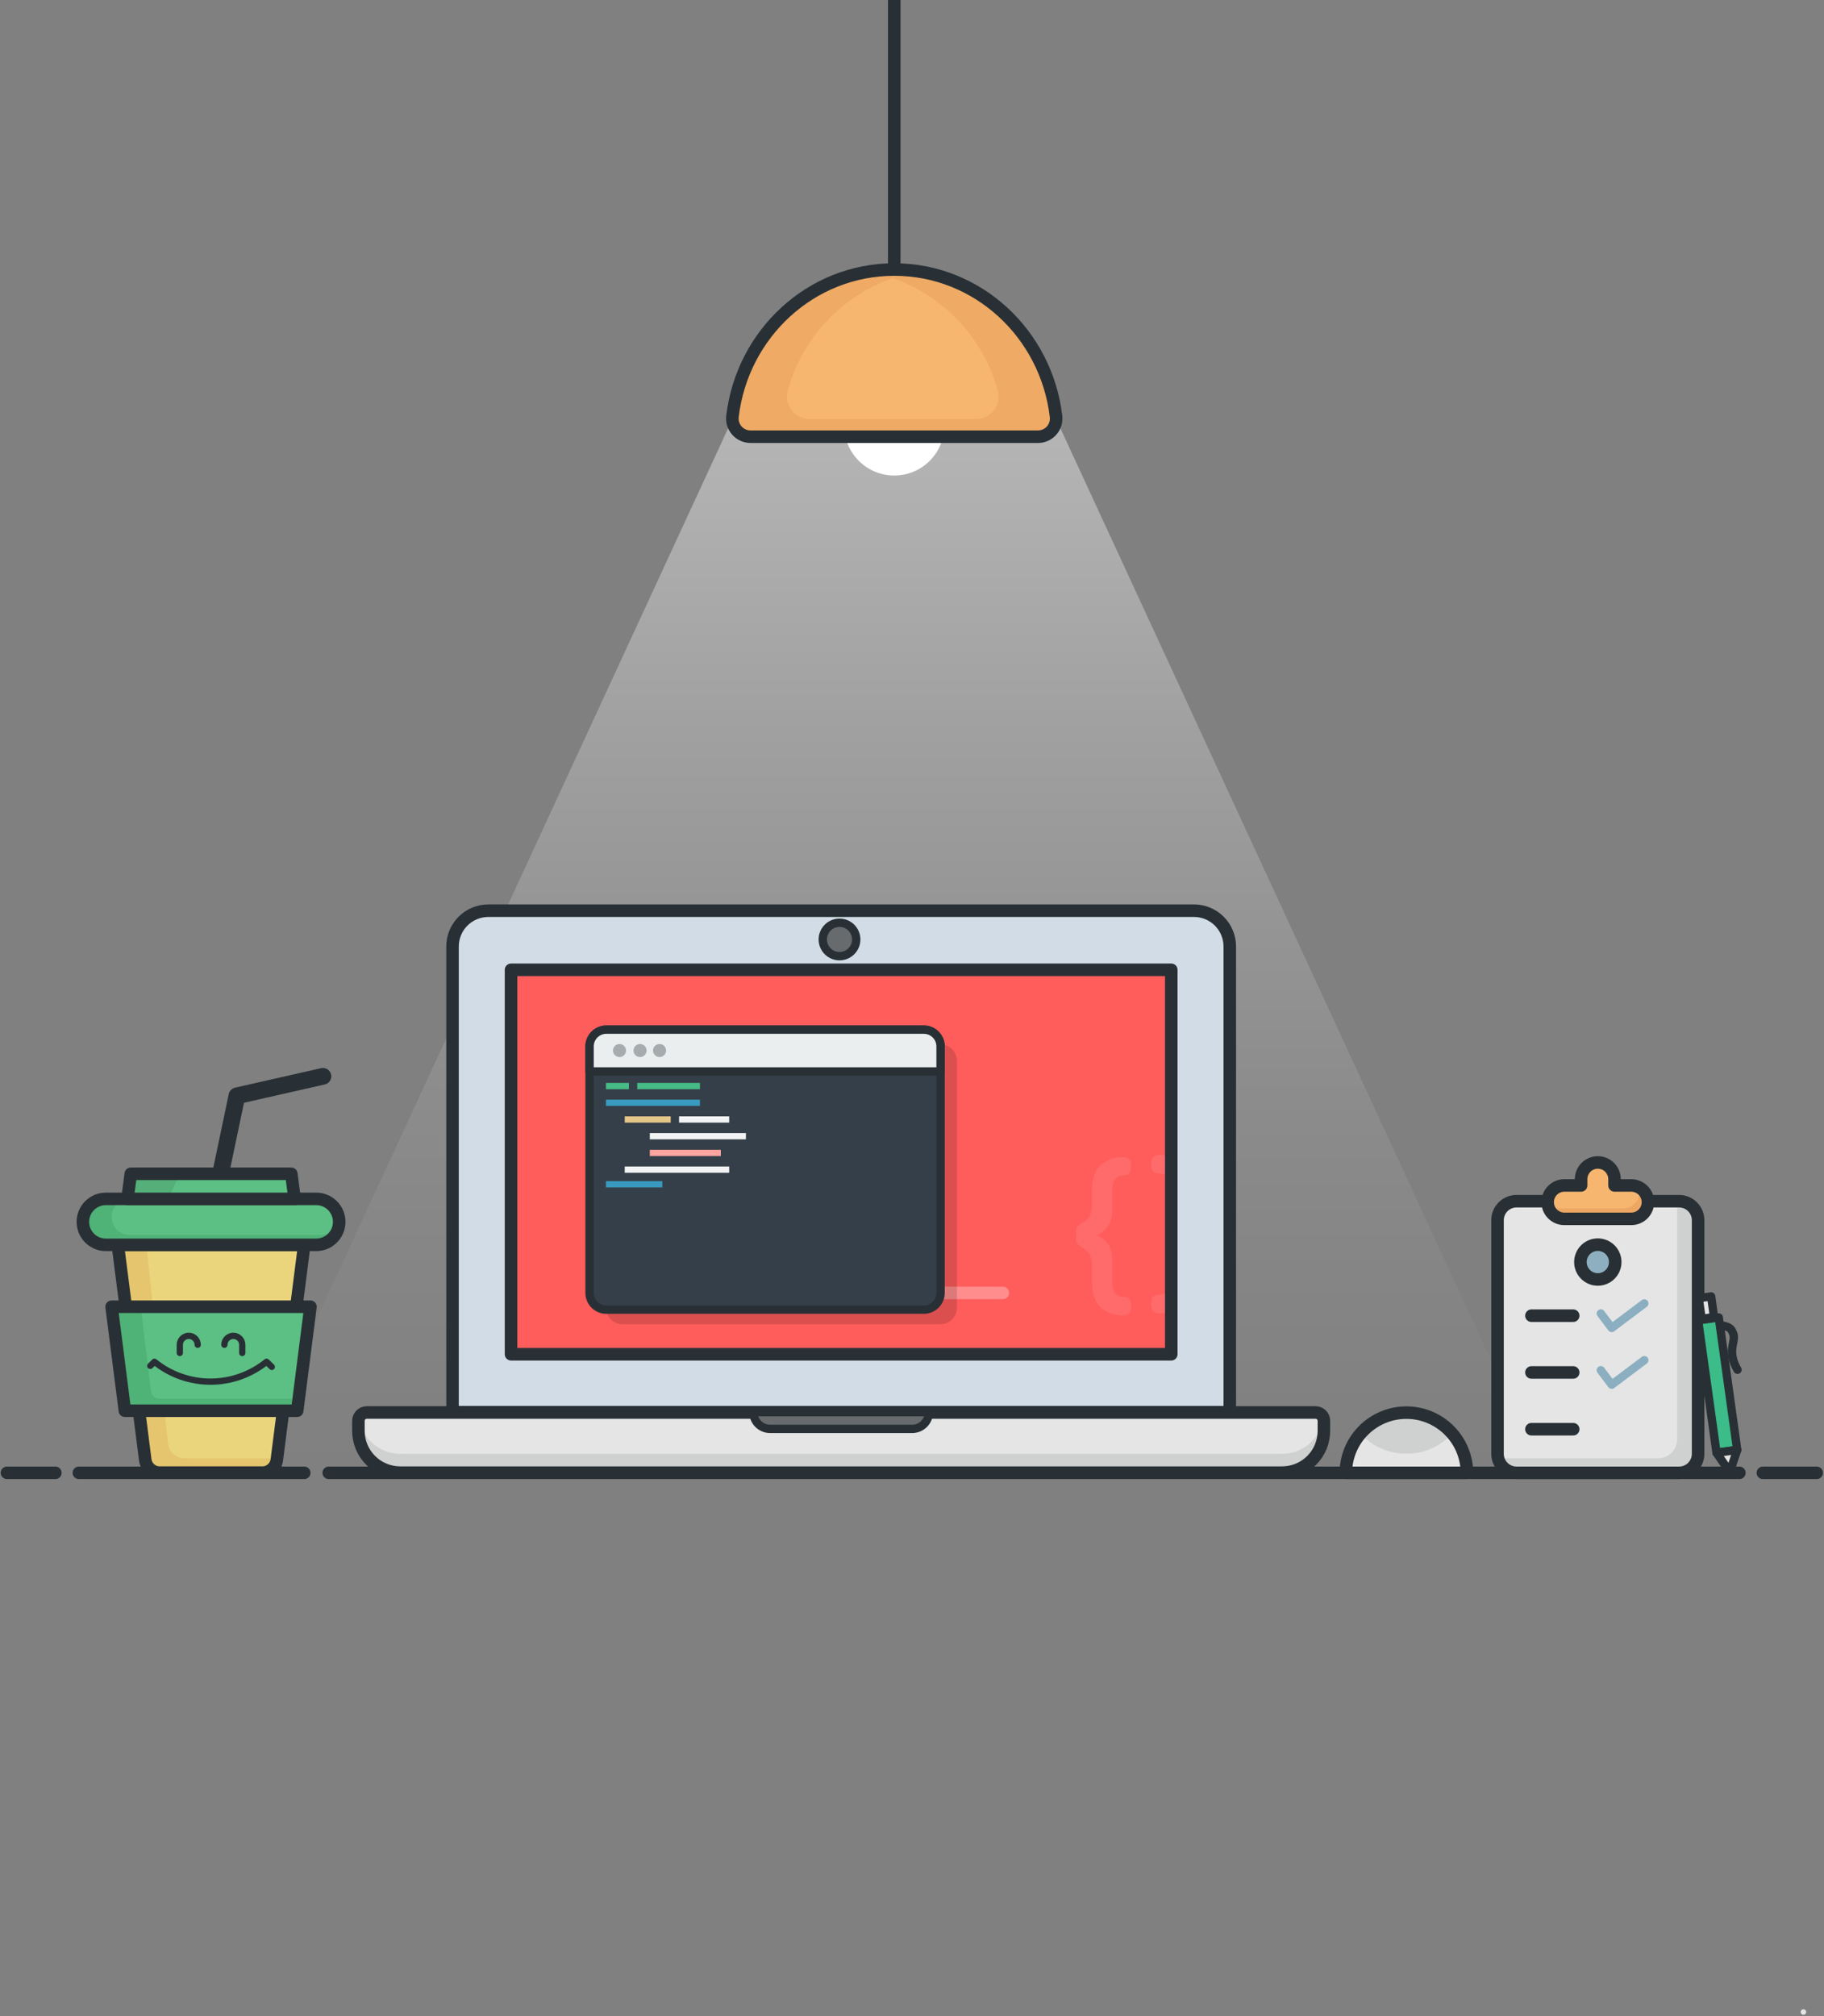 <svg width="873" height="965" viewBox="0 0 873 965" fill="none" xmlns="http://www.w3.org/2000/svg">
<rect x="0" y="0" width="873" height="965" fill="#808080" stroke="none"/>
<path d="M861.83 962.934C861.83 962.582 861.97 962.244 862.219 961.995C862.468 961.746 862.806 961.606 863.158 961.606C863.51 961.606 863.848 961.746 864.097 961.995C864.346 962.244 864.486 962.582 864.486 962.934C864.486 963.286 864.346 963.624 864.097 963.873C863.848 964.122 863.51 964.262 863.158 964.262C862.806 964.262 862.468 964.122 862.219 963.873C861.97 963.624 861.83 963.286 861.83 962.934V962.934Z" fill="#E5E5E5"/>
<path style="mix-blend-mode:overlay" opacity="0.43" d="M736.971 701.562H119.043L350.014 201.676H506L736.971 701.562Z" fill="url(#paint0_linear)"/>
<path d="M105.562 561.774L113.394 524.448L154.562 515.115" stroke="#283035" stroke-width="8" stroke-linecap="round" stroke-linejoin="round"/>
<path d="M233.7 435.853H571.478C576.017 435.853 580.369 437.656 583.579 440.865C586.788 444.075 588.591 448.427 588.591 452.966V675.853H216.591V452.965C216.591 448.427 218.394 444.075 221.602 440.866C224.811 437.657 229.162 435.854 233.7 435.853V435.853Z" fill="#D2DCE6"/>
<path d="M233.7 435.853H571.478C576.017 435.853 580.369 437.656 583.579 440.865C586.788 444.075 588.591 448.427 588.591 452.966V675.853H216.591V452.965C216.591 448.427 218.394 444.075 221.602 440.866C224.811 437.657 229.162 435.854 233.7 435.853V435.853Z" stroke="#283035" stroke-width="6" stroke-linecap="round" stroke-linejoin="round"/>
<path d="M560.591 648.136V464.136H244.591V648.136H560.591Z" fill="#FF5C5C"/>
<path opacity="0.3" d="M428.007 618.781H480.007" stroke="white" stroke-width="6" stroke-linecap="round" stroke-linejoin="round"/>
<g opacity="0.3">
<path opacity="0.3" d="M554.78 561.585C555.781 561.522 556.774 561.798 557.599 562.368C558.423 562.938 559.032 563.77 559.327 564.728V553.273C558.229 552.952 557.091 552.786 555.947 552.781H554.78C552.264 552.781 551.006 554.039 551.007 556.554V557.9C551.007 560.327 552.264 561.585 554.78 561.585Z" fill="white"/>
<path opacity="0.3" d="M559.327 616.494C559.027 617.448 558.416 618.273 557.592 618.838C556.767 619.404 555.778 619.677 554.78 619.614C552.264 619.614 551.006 620.871 551.007 623.386V624.734C551.007 627.249 552.265 628.506 554.78 628.507H555.947C557.091 628.502 558.229 628.336 559.327 628.015V616.494Z" fill="white"/>
</g>
<path d="M560.591 648.136V464.136H244.591V648.136H560.591Z" stroke="#283035" stroke-width="6" stroke-linecap="round" stroke-linejoin="round"/>
<path d="M175.543 676H629.643C630.704 676 631.721 676.421 632.471 677.172C633.222 677.922 633.643 678.939 633.643 680V684.791C633.643 690.095 631.536 695.182 627.785 698.933C624.034 702.684 618.947 704.791 613.643 704.791H191.543C186.239 704.791 181.152 702.684 177.401 698.933C173.65 695.182 171.543 690.095 171.543 684.791V680C171.543 678.939 171.964 677.922 172.715 677.172C173.465 676.421 174.482 676 175.543 676Z" fill="#E5E5E5"/>
<path d="M613.639 695.787H191.539C186.743 695.784 182.108 694.056 178.48 690.919C174.852 687.782 172.474 683.445 171.778 678.7C171.627 679.117 171.548 679.556 171.543 680V684.791C171.543 690.095 173.65 695.182 177.401 698.933C181.152 702.684 186.239 704.791 191.543 704.791H613.643C618.947 704.791 624.034 702.684 627.785 698.933C631.536 695.182 633.643 690.095 633.643 684.791V680C633.638 679.556 633.559 679.117 633.408 678.7C632.712 683.447 630.332 687.784 626.703 690.922C623.073 694.059 618.436 695.786 613.639 695.787V695.787Z" fill="#CFD1D0"/>
<path d="M175.543 676H629.643C630.704 676 631.721 676.421 632.471 677.172C633.222 677.922 633.643 678.939 633.643 680V684.791C633.643 690.095 631.536 695.182 627.785 698.933C624.034 702.684 618.947 704.791 613.643 704.791H191.543C186.239 704.791 181.152 702.684 177.401 698.933C173.65 695.182 171.543 690.095 171.543 684.791V680C171.543 678.939 171.964 677.922 172.715 677.172C173.465 676.421 174.482 676 175.543 676Z" stroke="#283035" stroke-width="6" stroke-linecap="round" stroke-linejoin="round"/>
<path d="M360.591 675.853H444.591C444.591 677.975 443.748 680.01 442.248 681.51C440.748 683.01 438.713 683.853 436.591 683.853H368.591C366.469 683.853 364.434 683.01 362.934 681.51C361.434 680.01 360.591 677.975 360.591 675.853Z" fill="#686B6D"/>
<path d="M360.591 675.853H444.591C444.591 677.975 443.748 680.01 442.248 681.51C440.748 683.01 438.713 683.853 436.591 683.853H368.591C366.469 683.853 364.434 683.01 362.934 681.51C361.434 680.01 360.591 677.975 360.591 675.853Z" stroke="#283035" stroke-width="4" stroke-linecap="round" stroke-linejoin="round"/>
<path d="M401.804 457.619C406.222 457.619 409.804 454.037 409.804 449.619C409.804 445.201 406.222 441.619 401.804 441.619C397.386 441.619 393.804 445.201 393.804 449.619C393.804 454.037 397.386 457.619 401.804 457.619Z" fill="#686B6D"/>
<path d="M401.804 457.619C406.222 457.619 409.804 454.037 409.804 449.619C409.804 445.201 406.222 441.619 401.804 441.619C397.386 441.619 393.804 445.201 393.804 449.619C393.804 454.037 397.386 457.619 401.804 457.619Z" stroke="#283035" stroke-width="4" stroke-linecap="round" stroke-linejoin="round"/>
<path d="M76.455 704.787H125.555C127.258 704.787 128.903 704.166 130.181 703.04C131.46 701.915 132.284 700.362 132.499 698.672L145.614 595.772H56.4L69.516 698.672C69.731 700.361 70.554 701.913 71.832 703.039C73.109 704.164 74.752 704.786 76.455 704.787V704.787Z" fill="#EAD57D"/>
<path d="M70.048 595.774L80.454 690.808C80.668 692.763 81.596 694.57 83.061 695.883C84.525 697.196 86.422 697.922 88.389 697.922H132.6L132.505 698.672C132.29 700.362 131.466 701.915 130.187 703.04C128.909 704.166 127.264 704.787 125.561 704.787H76.461C74.758 704.787 73.113 704.166 71.835 703.04C70.557 701.914 69.733 700.361 69.518 698.672L56.4 595.774H70.048Z" fill="#E5C66E"/>
<path d="M76.455 704.787H125.555C127.258 704.787 128.903 704.166 130.181 703.04C131.46 701.915 132.284 700.362 132.499 698.672L145.614 595.772H56.4L69.516 698.672C69.731 700.361 70.554 701.913 71.832 703.039C73.109 704.164 74.752 704.786 76.455 704.787V704.787Z" stroke="#283035" stroke-width="6" stroke-linecap="round" stroke-linejoin="round"/>
<path d="M142.25 675.164L148.593 625.397H53.42L59.763 675.164H142.25Z" fill="#5CBF84"/>
<path d="M142.25 675.164L148.593 625.397H53.42L59.763 675.164H142.25Z" fill="#4FB277"/>
<path d="M141.856 669.414L147.175 625.397H67.367L72.267 665.921C72.384 666.884 72.849 667.771 73.575 668.415C74.301 669.059 75.238 669.414 76.208 669.414H141.856Z" fill="#5CBF84"/>
<path d="M142.25 675.164L148.593 625.397H53.42L59.763 675.164H142.25Z" stroke="#283035" stroke-width="6" stroke-linecap="round" stroke-linejoin="round"/>
<path d="M50.668 595.773H151.346C157.421 595.773 162.346 590.848 162.346 584.773C162.346 578.698 157.421 573.773 151.346 573.773H50.668C44.593 573.773 39.668 578.698 39.668 584.773C39.668 590.848 44.593 595.773 50.668 595.773Z" fill="#5CBF84"/>
<path d="M50.668 595.773H151.346C157.421 595.773 162.346 590.848 162.346 584.773C162.346 578.698 157.421 573.773 151.346 573.773H50.668C44.593 573.773 39.668 578.698 39.668 584.773C39.668 590.848 44.593 595.773 50.668 595.773Z" fill="#4FB277"/>
<path d="M62.044 591.023H153.72C158.483 591.023 162.345 587.161 162.345 582.398C162.345 577.634 158.483 573.773 153.72 573.773H62.044C57.281 573.773 53.419 577.634 53.419 582.398C53.419 587.161 57.281 591.023 62.044 591.023Z" fill="#5CBF84"/>
<path d="M50.668 595.773H151.346C157.421 595.773 162.346 590.848 162.346 584.773C162.346 578.698 157.421 573.773 151.346 573.773H50.668C44.593 573.773 39.668 578.698 39.668 584.773C39.668 590.848 44.593 595.773 50.668 595.773Z" stroke="#283035" stroke-width="6" stroke-linecap="round" stroke-linejoin="round"/>
<path d="M61.006 573.774H141.006L139.423 561.774H62.59L61.006 573.774Z" fill="#5CBF84"/>
<path d="M62.59 561.774H86.062L80.506 573.774H61.006L62.59 561.774Z" fill="#54AF79"/>
<path d="M61.006 573.774H141.006L139.423 561.774H62.59L61.006 573.774Z" stroke="#283035" stroke-width="6" stroke-linecap="round" stroke-linejoin="round"/>
<path d="M644.134 704.886C644.179 697.227 647.253 689.897 652.685 684.497C658.117 679.097 665.464 676.066 673.124 676.066C680.783 676.066 688.131 679.097 693.562 684.497C698.994 689.897 702.068 697.227 702.113 704.886H644.134Z" fill="#E5E5E5"/>
<path d="M673.124 695.729C677.27 695.769 681.376 694.92 685.166 693.241C688.957 691.562 692.344 689.09 695.1 685.993C692.381 682.826 689.009 680.284 685.216 678.542C681.423 676.799 677.298 675.897 673.123 675.897C668.949 675.897 664.824 676.799 661.031 678.542C657.238 680.284 653.866 682.826 651.147 685.993C653.903 689.09 657.29 691.562 661.081 693.241C664.872 694.92 668.978 695.769 673.124 695.729V695.729Z" fill="#CFD1D0"/>
<path d="M644.134 704.886C644.179 697.227 647.253 689.897 652.685 684.497C658.117 679.097 665.464 676.066 673.124 676.066C680.783 676.066 688.131 679.097 693.562 684.497C698.994 689.897 702.068 697.227 702.113 704.886H644.134Z" stroke="#283035" stroke-width="6" stroke-linecap="round" stroke-linejoin="round"/>
<g style="mix-blend-mode:multiply" opacity="0.14">
<path d="M449.999 499.781H298.015C293.592 499.781 290.007 503.366 290.007 507.789V625.773C290.007 630.196 293.592 633.781 298.015 633.781H449.999C454.422 633.781 458.007 630.196 458.007 625.773V507.789C458.007 503.366 454.422 499.781 449.999 499.781Z" fill="black"/>
</g>
<path d="M442.166 492.781H290.182C285.759 492.781 282.174 496.366 282.174 500.789V618.773C282.174 623.196 285.759 626.781 290.182 626.781H442.166C446.589 626.781 450.174 623.196 450.174 618.773V500.789C450.174 496.366 446.589 492.781 442.166 492.781Z" fill="#353F49"/>
<path d="M442.166 492.781H290.182C285.759 492.781 282.174 496.366 282.174 500.789V618.773C282.174 623.196 285.759 626.781 290.182 626.781H442.166C446.589 626.781 450.174 623.196 450.174 618.773V500.789C450.174 496.366 446.589 492.781 442.166 492.781Z" stroke="#283035" stroke-width="4" stroke-linecap="round" stroke-linejoin="round"/>
<path d="M290.181 492.781H442.166C444.29 492.781 446.327 493.625 447.829 495.126C449.33 496.628 450.174 498.665 450.174 500.789V512.781H282.174V500.789C282.174 498.665 283.018 496.629 284.519 495.127C286.021 493.625 288.057 492.781 290.181 492.781Z" fill="#EAEEEF"/>
<path d="M290.181 492.781H442.166C444.29 492.781 446.327 493.625 447.829 495.126C449.33 496.628 450.174 498.665 450.174 500.789V512.781H282.174V500.789C282.174 498.665 283.018 496.629 284.519 495.127C286.021 493.625 288.057 492.781 290.181 492.781Z" stroke="#283035" stroke-width="4" stroke-linecap="round" stroke-linejoin="round"/>
<path opacity="0.35" d="M296.507 505.906C298.233 505.906 299.632 504.507 299.632 502.781C299.632 501.055 298.233 499.656 296.507 499.656C294.781 499.656 293.382 501.055 293.382 502.781C293.382 504.507 294.781 505.906 296.507 505.906Z" fill="#283035"/>
<path opacity="0.35" d="M306.34 505.906C308.066 505.906 309.465 504.507 309.465 502.781C309.465 501.055 308.066 499.656 306.34 499.656C304.614 499.656 303.215 501.055 303.215 502.781C303.215 504.507 304.614 505.906 306.34 505.906Z" fill="#283035"/>
<path opacity="0.35" d="M315.674 505.906C317.4 505.906 318.799 504.507 318.799 502.781C318.799 501.055 317.4 499.656 315.674 499.656C313.948 499.656 312.549 501.055 312.549 502.781C312.549 504.507 313.948 505.906 315.674 505.906Z" fill="#283035"/>
<path d="M290.007 519.781H301.007" stroke="#46BB86" stroke-width="3" stroke-miterlimit="10"/>
<path d="M305.007 519.781H335.007" stroke="#46BB86" stroke-width="3" stroke-miterlimit="10"/>
<path d="M290.007 527.781H335.007" stroke="#389ABE" stroke-width="3" stroke-miterlimit="10"/>
<path d="M299.007 535.781H321.007" stroke="#E5C689" stroke-width="3" stroke-miterlimit="10"/>
<path d="M325.007 535.781H349.007" stroke="#F2F3F4" stroke-width="3" stroke-miterlimit="10"/>
<path d="M311.007 543.781H357.007" stroke="#F2F3F4" stroke-width="3" stroke-miterlimit="10"/>
<path d="M311.007 551.781H345.007" stroke="#FFA49F" stroke-width="3" stroke-miterlimit="10"/>
<path d="M299.007 559.781H349.007" stroke="#F2F3F4" stroke-width="3" stroke-miterlimit="10"/>
<path d="M290.007 566.781H317.007" stroke="#389ABE" stroke-width="3" stroke-miterlimit="10"/>
<g opacity="0.3">
<path opacity="0.3" d="M522.643 605.522C522.643 601.57 521.115 598.786 518.061 597.079C515.905 595.911 515.007 595.012 515.007 592.947V589.447C515.007 587.022 516.085 586.483 517.971 585.225C521.115 583.878 522.643 581.004 522.643 576.692V569.056C522.643 562.948 524.888 558.456 528.122 556.57C530.541 554.845 533.417 553.876 536.386 553.785H537.554C540.069 553.785 541.326 555.043 541.327 557.558V558.9C541.327 561.325 540.069 562.583 537.554 562.583C534.054 562.583 532.344 565.098 532.344 570.218V579.65C532.433 581.94 531.863 584.207 530.7 586.182C529.538 588.156 527.832 589.756 525.787 590.789L524.978 591.058V591.238C525.9 591.51 526.756 591.969 527.493 592.586C529.739 593.932 532.344 597.077 532.344 602.556V613.066C532.344 618.096 534.051 620.612 537.554 620.612C540.069 620.612 541.326 621.869 541.327 624.384V625.732C541.327 628.247 540.069 629.504 537.554 629.505H536.386C533.417 629.414 530.541 628.445 528.122 626.72C524.888 624.834 522.643 620.253 522.643 614.234V605.522Z" fill="white"/>
</g>
<path d="M71.923 653.683L73.923 651.737C81.512 657.889 90.985 661.246 100.755 661.246C110.524 661.246 119.997 657.889 127.587 651.737L130.087 654.181" stroke="#283035" stroke-width="3" stroke-linecap="round" stroke-linejoin="round"/>
<path d="M94.624 643.6C94.624 642.464 94.173 641.376 93.37 640.573C92.567 639.77 91.478 639.319 90.343 639.319V639.319C89.208 639.319 88.119 639.77 87.316 640.573C86.513 641.376 86.062 642.464 86.062 643.6V647.521" stroke="#283035" stroke-width="3" stroke-linecap="round" stroke-linejoin="round"/>
<path d="M107.388 643.6C107.388 642.464 107.839 641.376 108.642 640.573C109.445 639.77 110.534 639.319 111.669 639.319V639.319C112.805 639.319 113.893 639.77 114.696 640.573C115.499 641.376 115.95 642.464 115.95 643.6V647.521" stroke="#283035" stroke-width="3" stroke-linecap="round" stroke-linejoin="round"/>
<path d="M803.641 574.886H725.841C720.815 574.886 716.741 578.96 716.741 583.986V695.786C716.741 700.812 720.815 704.886 725.841 704.886H803.641C808.667 704.886 812.741 700.812 812.741 695.786V583.986C812.741 578.96 808.667 574.886 803.641 574.886Z" fill="#E5E5E5"/>
<path d="M803.641 574.886H802.488C802.654 575.574 802.739 576.279 802.741 576.986V688.786C802.741 691.199 801.782 693.514 800.076 695.221C798.369 696.927 796.054 697.886 793.641 697.886H717C717.472 699.878 718.603 701.652 720.208 702.922C721.813 704.193 723.8 704.884 725.847 704.886H803.647C806.06 704.886 808.375 703.927 810.082 702.221C811.788 700.514 812.747 698.199 812.747 695.786V583.986C812.747 582.79 812.511 581.607 812.054 580.502C811.596 579.398 810.925 578.394 810.08 577.549C809.234 576.704 808.23 576.034 807.125 575.577C806.02 575.12 804.837 574.885 803.641 574.886V574.886Z" fill="#CFD1D0"/>
<path d="M803.641 574.886H725.841C720.815 574.886 716.741 578.96 716.741 583.986V695.786C716.741 700.812 720.815 704.886 725.841 704.886H803.641C808.667 704.886 812.741 700.812 812.741 695.786V583.986C812.741 578.96 808.667 574.886 803.641 574.886Z" stroke="#283035" stroke-width="6" stroke-linecap="round" stroke-linejoin="round"/>
<path d="M780.741 567.342H772.741V564.342C772.741 562.22 771.898 560.185 770.398 558.685C768.897 557.185 766.863 556.342 764.741 556.342C762.619 556.342 760.584 557.185 759.084 558.685C757.584 560.185 756.741 562.22 756.741 564.342V567.342H748.741C746.619 567.342 744.584 568.185 743.084 569.685C741.584 571.185 740.741 573.22 740.741 575.342C740.741 577.464 741.584 579.499 743.084 580.999C744.584 582.499 746.619 583.342 748.741 583.342H780.741C782.863 583.342 784.897 582.499 786.398 580.999C787.898 579.499 788.741 577.464 788.741 575.342C788.741 573.22 787.898 571.185 786.398 569.685C784.897 568.185 782.863 567.342 780.741 567.342Z" fill="#F7B66F"/>
<path d="M784.458 568.262C784.783 569.447 784.829 570.692 784.593 571.898C784.357 573.104 783.846 574.239 783.099 575.215C782.352 576.191 781.389 576.981 780.286 577.523C779.183 578.066 777.97 578.346 776.741 578.342H744.741C743.446 578.343 742.17 578.027 741.024 577.423C741.481 579.12 742.485 580.62 743.88 581.69C745.275 582.76 746.983 583.34 748.741 583.342H780.741C782.528 583.34 784.264 582.74 785.67 581.637C787.076 580.534 788.073 578.992 788.501 577.257C788.928 575.521 788.763 573.692 788.03 572.062C787.297 570.432 786.04 569.094 784.458 568.262Z" fill="#EDA762"/>
<path d="M768.741 559.342V562.342H772.479C772.2 561.262 771.698 560.252 771.006 559.377C770.313 558.502 769.445 557.781 768.458 557.262C768.644 557.94 768.739 558.639 768.741 559.342V559.342Z" fill="#EDA762"/>
<path d="M780.741 567.342H772.741V564.342C772.741 562.22 771.898 560.185 770.398 558.685C768.897 557.185 766.863 556.342 764.741 556.342C762.619 556.342 760.584 557.185 759.084 558.685C757.584 560.185 756.741 562.22 756.741 564.342V567.342H748.741C746.619 567.342 744.584 568.185 743.084 569.685C741.584 571.185 740.741 573.22 740.741 575.342C740.741 577.464 741.584 579.499 743.084 580.999C744.584 582.499 746.619 583.342 748.741 583.342H780.741C782.863 583.342 784.897 582.499 786.398 580.999C787.898 579.499 788.741 577.464 788.741 575.342C788.741 573.22 787.898 571.185 786.398 569.685C784.897 568.185 782.863 567.342 780.741 567.342Z" stroke="#283035" stroke-width="6" stroke-linecap="round" stroke-linejoin="round"/>
<path d="M764.741 612.342C769.343 612.342 773.074 608.611 773.074 604.009C773.074 599.407 769.343 595.676 764.741 595.676C760.139 595.676 756.408 599.407 756.408 604.009C756.408 608.611 760.139 612.342 764.741 612.342Z" fill="#8EAFBF"/>
<path d="M764.741 612.342C769.343 612.342 773.074 608.611 773.074 604.009C773.074 599.407 769.343 595.676 764.741 595.676C760.139 595.676 756.408 599.407 756.408 604.009C756.408 608.611 760.139 612.342 764.741 612.342Z" stroke="#283035" stroke-width="6" stroke-linecap="round" stroke-linejoin="round"/>
<path d="M732.964 629.676H752.964" stroke="#283035" stroke-width="6" stroke-linecap="round" stroke-linejoin="round"/>
<path d="M732.964 656.842H752.964" stroke="#283035" stroke-width="6" stroke-linecap="round" stroke-linejoin="round"/>
<path d="M732.964 684.009H752.964" stroke="#283035" stroke-width="6" stroke-linecap="round" stroke-linejoin="round"/>
<path d="M766.178 628.606L771.392 635.541L786.996 623.811" stroke="#8BAFC1" stroke-width="4" stroke-linecap="round" stroke-linejoin="round"/>
<path d="M766.178 655.772L771.392 662.708L786.996 650.977" stroke="#8BAFC1" stroke-width="4" stroke-linecap="round" stroke-linejoin="round"/>
<path d="M822.644 630.532L812.74 631.91L821.561 695.299L831.465 693.921L822.644 630.532Z" fill="#3BBC88"/>
<path d="M822.644 630.532L812.74 631.91L821.561 695.299L831.465 693.921L822.644 630.532Z" stroke="#283035" stroke-width="4" stroke-linecap="round" stroke-linejoin="round"/>
<path d="M831.467 693.92L821.562 695.298L827.893 704.513L831.467 693.92Z" fill="#E5E5E5"/>
<path d="M831.467 693.92L821.562 695.298L827.893 704.513L831.467 693.92Z" stroke="#283035" stroke-width="4" stroke-linecap="round" stroke-linejoin="round"/>
<path d="M818.986 620.463L813.046 621.291L814.426 631.191L820.366 630.363L818.986 620.463Z" fill="#E5E5E5"/>
<path d="M818.986 620.463L813.046 621.291L814.426 631.191L820.366 630.363L818.986 620.463Z" stroke="#283035" stroke-width="3.998" stroke-linecap="round" stroke-linejoin="round"/>
<path d="M831.6 655.545C830.48 653.7 829.686 651.676 829.253 649.561C828.148 644.128 830.876 641.022 829.401 637.93C828.813 636.697 828.528 635.013 824.111 634.375" stroke="#283035" stroke-width="4" stroke-linecap="round" stroke-linejoin="round"/>
<path d="M843.75 704.886H869.5" stroke="#283035" stroke-width="6" stroke-linecap="round" stroke-linejoin="round"/>
<path d="M157.333 704.886H832.5" stroke="#283035" stroke-width="6" stroke-linecap="round" stroke-linejoin="round"/>
<path d="M37.75 704.886H145.616" stroke="#283035" stroke-width="6" stroke-linecap="round" stroke-linejoin="round"/>
<path d="M3.333 704.886H26.5" stroke="#283035" stroke-width="6" stroke-linecap="round" stroke-linejoin="round"/>
<path d="M428.007 227.582C441.262 227.582 452.007 216.837 452.007 203.582C452.007 190.327 441.262 179.582 428.007 179.582C414.752 179.582 404.007 190.327 404.007 203.582C404.007 216.837 414.752 227.582 428.007 227.582Z" fill="white"/>
<path d="M359.111 209C357.89 208.996 356.684 208.733 355.573 208.229C354.461 207.724 353.469 206.99 352.662 206.074C351.856 205.158 351.252 204.081 350.892 202.915C350.532 201.749 350.423 200.519 350.573 199.308C355.238 159.7 388.127 129 428.007 129C467.887 129 500.776 159.7 505.44 199.308C505.59 200.52 505.481 201.749 505.121 202.916C504.761 204.082 504.157 205.159 503.35 206.075C502.543 206.991 501.551 207.725 500.439 208.23C499.327 208.734 498.121 208.996 496.9 209H359.111Z" fill="#F7B66F"/>
<path d="M440.007 129.944C439.749 129.903 439.488 129.874 439.229 129.836C438.32 129.702 437.406 129.581 436.487 129.479C436.069 129.432 435.65 129.394 435.23 129.354C434.468 129.282 433.705 129.217 432.941 129.173C432.497 129.147 432.056 129.114 431.611 129.093C430.416 129.037 429.211 129 428.011 129C426.811 129 425.611 129.036 424.423 129.093C423.874 129.119 423.329 129.162 422.783 129.199C422.193 129.24 421.603 129.282 421.016 129.337C420.296 129.402 419.58 129.48 418.866 129.566C418.517 129.608 418.166 129.655 417.822 129.702C381.798 134.525 353.495 164.538 350.31 201.951C350.231 202.845 350.338 203.746 350.626 204.597C350.913 205.447 351.375 206.229 351.98 206.891C352.586 207.554 353.322 208.084 354.143 208.447C354.965 208.81 355.852 208.998 356.75 209H499.268C500.158 209.003 501.039 208.821 501.856 208.466C502.672 208.112 503.407 207.592 504.012 206.94C504.618 206.287 505.082 205.517 505.376 204.676C505.669 203.836 505.785 202.944 505.717 202.056C502.629 165.22 475.2 135.518 440.007 129.944ZM377.031 186.929C380.432 174.568 386.78 163.216 395.53 153.846C404.28 144.476 415.172 137.368 427.271 133.129C439.381 137.359 450.284 144.464 459.044 153.835C467.804 163.206 474.159 174.562 477.565 186.929C477.997 188.527 478.055 190.204 477.733 191.828C477.411 193.452 476.719 194.981 475.711 196.294C474.702 197.607 473.404 198.67 471.918 199.399C470.431 200.129 468.797 200.505 467.141 200.5H387.456C385.8 200.506 384.165 200.129 382.678 199.4C381.192 198.67 379.894 197.608 378.885 196.295C377.876 194.981 377.184 193.453 376.862 191.829C376.541 190.204 376.598 188.527 377.031 186.929V186.929Z" fill="#EFAA65"/>
<path d="M359.178 209C357.949 208.997 356.734 208.732 355.614 208.225C354.494 207.717 353.495 206.978 352.682 206.055C351.869 205.133 351.262 204.049 350.899 202.874C350.536 201.699 350.427 200.461 350.578 199.241C355.275 159.661 388.15 129 428.007 129C467.864 129 500.739 159.661 505.432 199.241C505.583 200.461 505.474 201.699 505.111 202.874C504.749 204.049 504.141 205.133 503.328 206.056C502.515 206.978 501.516 207.718 500.396 208.225C499.276 208.733 498.061 208.997 496.832 209H359.178Z" stroke="#283035" stroke-width="6" stroke-linecap="round" stroke-linejoin="round"/>
<path d="M428.007 0V129" stroke="#283035" stroke-width="6" stroke-linejoin="round"/>
<defs>
<linearGradient id="paint0_linear" x1="428.007" y1="194.725" x2="428.007" y2="719.205" gradientUnits="userSpaceOnUse">
<stop stop-color="white"/>
<stop offset="0.093" stop-color="white" stop-opacity="0.864"/>
<stop offset="0.284" stop-color="white" stop-opacity="0.605"/>
<stop offset="0.466" stop-color="white" stop-opacity="0.389"/>
<stop offset="0.633" stop-color="white" stop-opacity="0.221"/>
<stop offset="0.784" stop-color="white" stop-opacity="0.1"/>
<stop offset="0.911" stop-color="white" stop-opacity="0.026"/>
<stop offset="1" stop-color="white" stop-opacity="0"/>
</linearGradient>
</defs>
</svg>
